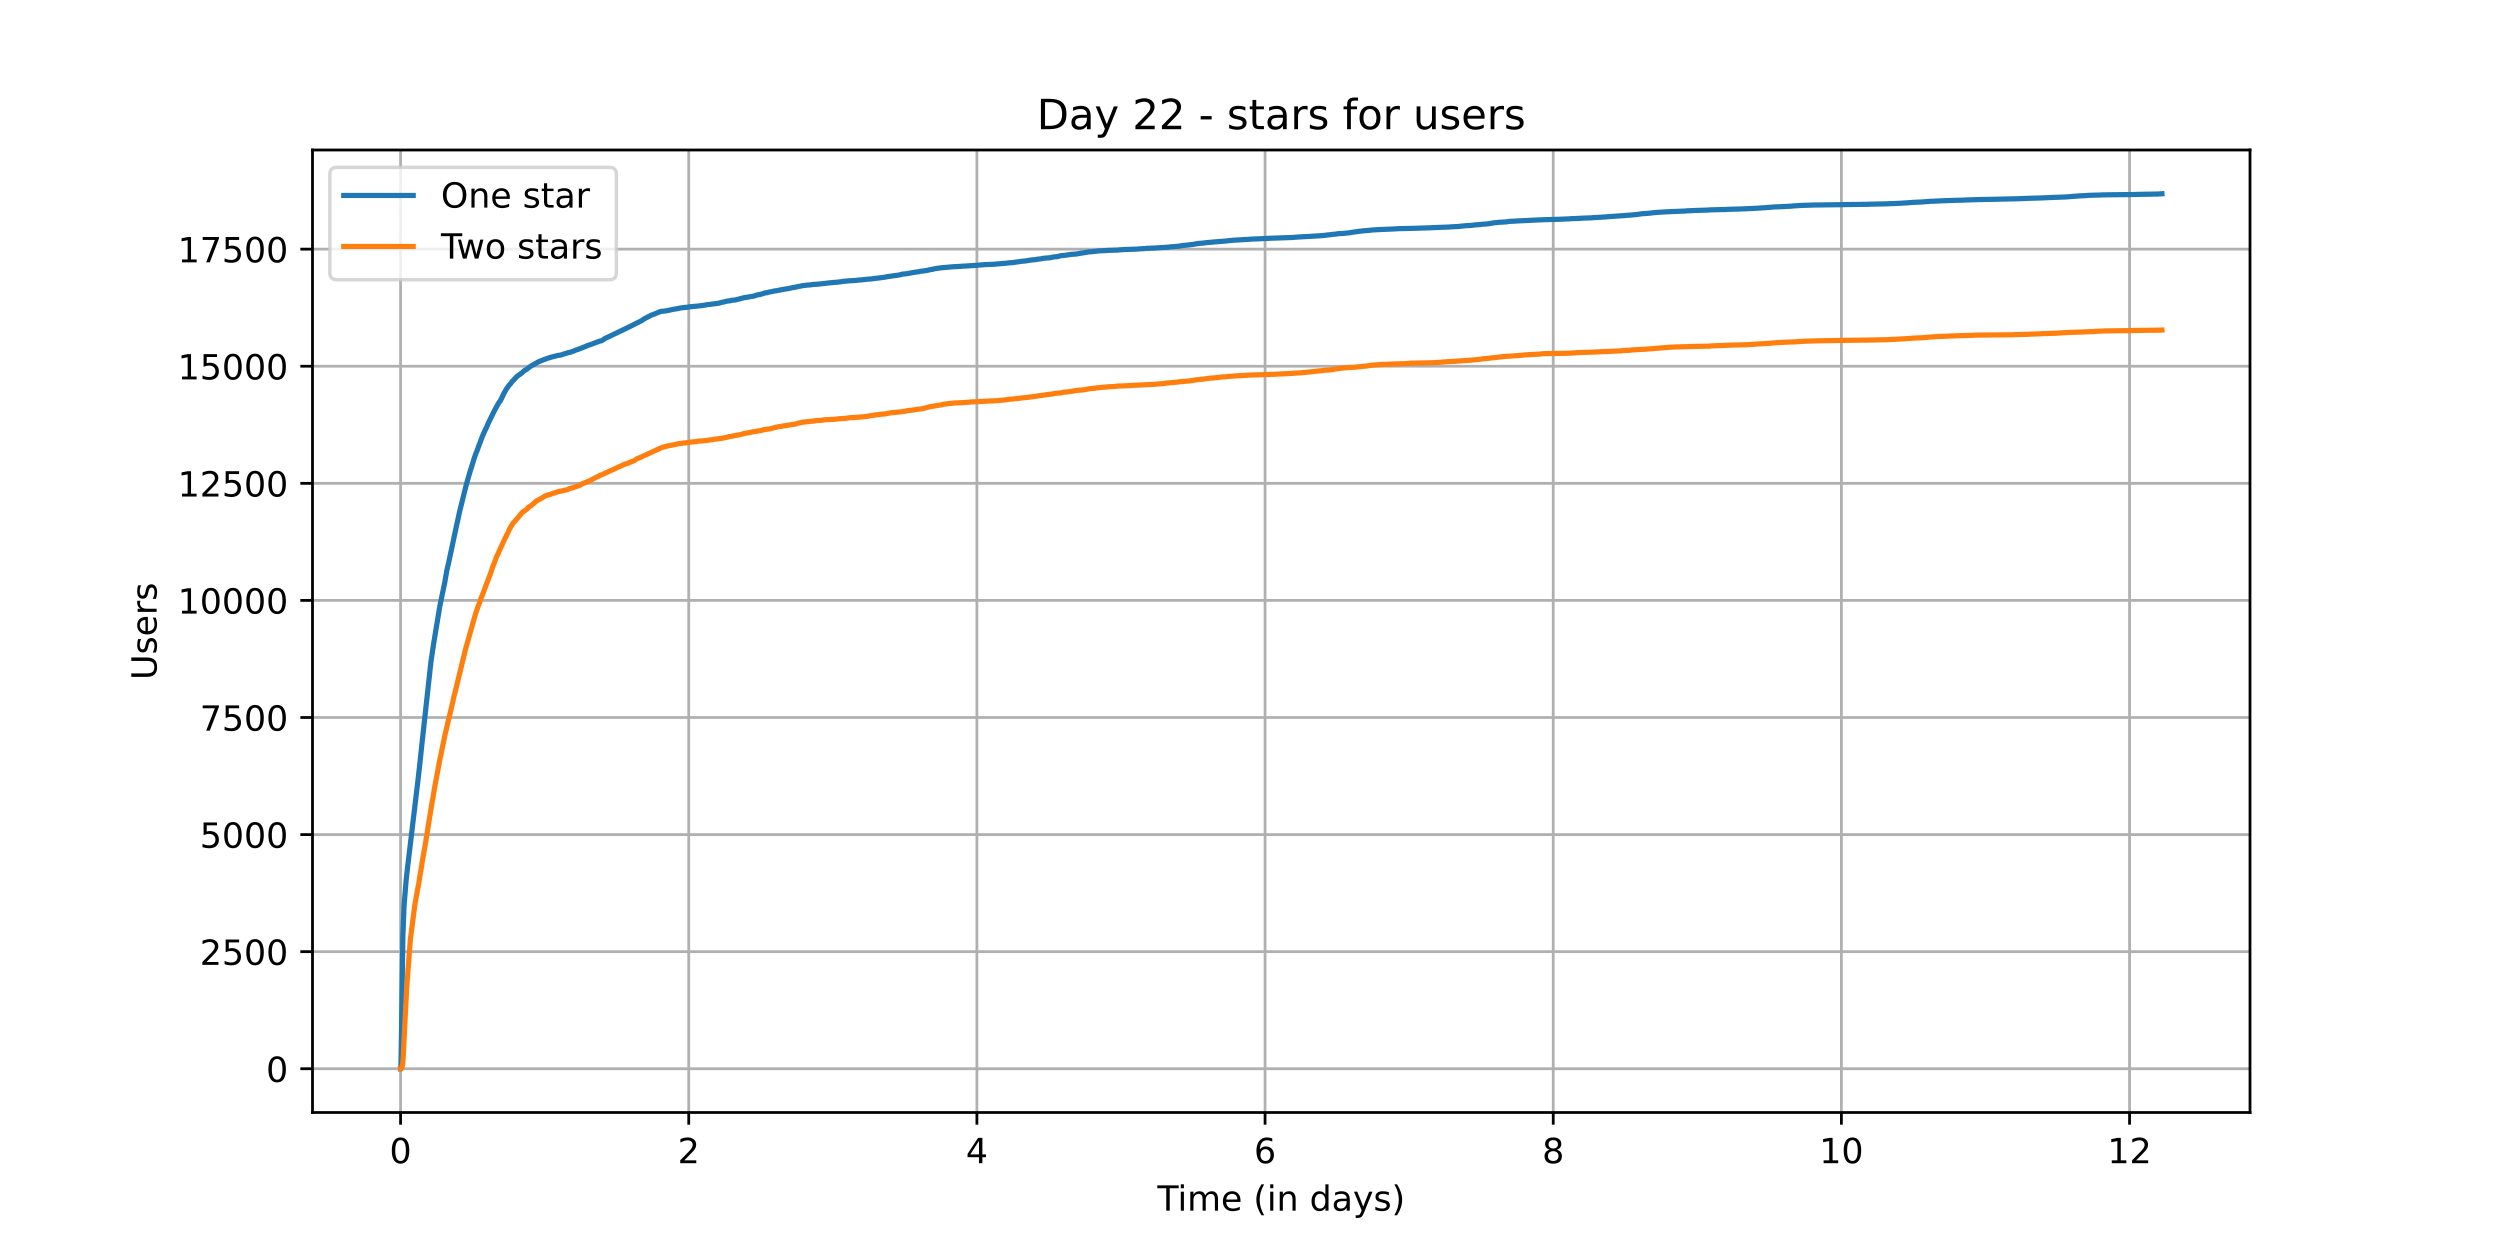 <?xml version="1.0" encoding="utf-8" standalone="no"?>
<!DOCTYPE svg PUBLIC "-//W3C//DTD SVG 1.1//EN"
  "http://www.w3.org/Graphics/SVG/1.1/DTD/svg11.dtd">
<!-- Created with matplotlib (https://matplotlib.org/) -->
<svg height="360pt" version="1.1" viewBox="0 0 720 360" width="720pt" xmlns="http://www.w3.org/2000/svg" xmlns:xlink="http://www.w3.org/1999/xlink">
 <defs>
  <style type="text/css">*{stroke-linecap:butt;stroke-linejoin:round;}</style>
 </defs>
 <g id="figure_1">
  <g id="patch_1">
   <path d="M 0 360 
L 720 360 
L 720 0 
L 0 0 
z
" style="fill:#ffffff;"/>
  </g>
  <g id="axes_1">
   <g id="patch_2">
    <path d="M 90 320.4 
L 648 320.4 
L 648 43.2 
L 90 43.2 
z
" style="fill:#ffffff;"/>
   </g>
   <g id="matplotlib.axis_1">
    <g id="xtick_1">
     <g id="line2d_1">
      <path clip-path="url(#p41ca2d8dbc)" d="M 115.364 320.4 
L 115.364 43.2 
" style="fill:none;stroke:#b0b0b0;stroke-linecap:square;stroke-width:0.8;"/>
     </g>
     <g id="line2d_2">
      <defs>
       <path d="M 0 0 
L 0 3.5 
" id="m60ec435f78" style="stroke:#000000;stroke-width:0.8;"/>
      </defs>
      <g>
       <use style="stroke:#000000;stroke-width:0.8;" x="115.364" xlink:href="#m60ec435f78" y="320.4"/>
      </g>
     </g>
     <g id="text_1">
      <!-- 0 -->
      <g transform="translate(112.182 334.998)scale(0.1 -0.1)">
       <defs>
        <path d="M 31.781 66.406 
Q 24.172 66.406 20.328 58.906 
Q 16.5 51.422 16.5 36.375 
Q 16.5 21.391 20.328 13.891 
Q 24.172 6.391 31.781 6.391 
Q 39.453 6.391 43.281 13.891 
Q 47.125 21.391 47.125 36.375 
Q 47.125 51.422 43.281 58.906 
Q 39.453 66.406 31.781 66.406 
z
M 31.781 74.219 
Q 44.047 74.219 50.516 64.516 
Q 56.984 54.828 56.984 36.375 
Q 56.984 17.969 50.516 8.266 
Q 44.047 -1.422 31.781 -1.422 
Q 19.531 -1.422 13.062 8.266 
Q 6.594 17.969 6.594 36.375 
Q 6.594 54.828 13.062 64.516 
Q 19.531 74.219 31.781 74.219 
z
" id="DejaVuSans-48"/>
       </defs>
       <use xlink:href="#DejaVuSans-48"/>
      </g>
     </g>
    </g>
    <g id="xtick_2">
     <g id="line2d_3">
      <path clip-path="url(#p41ca2d8dbc)" d="M 198.355 320.4 
L 198.355 43.2 
" style="fill:none;stroke:#b0b0b0;stroke-linecap:square;stroke-width:0.8;"/>
     </g>
     <g id="line2d_4">
      <g>
       <use style="stroke:#000000;stroke-width:0.8;" x="198.355" xlink:href="#m60ec435f78" y="320.4"/>
      </g>
     </g>
     <g id="text_2">
      <!-- 2 -->
      <g transform="translate(195.174 334.998)scale(0.1 -0.1)">
       <defs>
        <path d="M 19.188 8.297 
L 53.609 8.297 
L 53.609 0 
L 7.328 0 
L 7.328 8.297 
Q 12.938 14.109 22.625 23.891 
Q 32.328 33.688 34.812 36.531 
Q 39.547 41.844 41.422 45.531 
Q 43.312 49.219 43.312 52.781 
Q 43.312 58.594 39.234 62.25 
Q 35.156 65.922 28.609 65.922 
Q 23.969 65.922 18.812 64.312 
Q 13.672 62.703 7.812 59.422 
L 7.812 69.391 
Q 13.766 71.781 18.938 73 
Q 24.125 74.219 28.422 74.219 
Q 39.75 74.219 46.484 68.547 
Q 53.219 62.891 53.219 53.422 
Q 53.219 48.922 51.531 44.891 
Q 49.859 40.875 45.406 35.406 
Q 44.188 33.984 37.641 27.219 
Q 31.109 20.453 19.188 8.297 
z
" id="DejaVuSans-50"/>
       </defs>
       <use xlink:href="#DejaVuSans-50"/>
      </g>
     </g>
    </g>
    <g id="xtick_3">
     <g id="line2d_5">
      <path clip-path="url(#p41ca2d8dbc)" d="M 281.347 320.4 
L 281.347 43.2 
" style="fill:none;stroke:#b0b0b0;stroke-linecap:square;stroke-width:0.8;"/>
     </g>
     <g id="line2d_6">
      <g>
       <use style="stroke:#000000;stroke-width:0.8;" x="281.347" xlink:href="#m60ec435f78" y="320.4"/>
      </g>
     </g>
     <g id="text_3">
      <!-- 4 -->
      <g transform="translate(278.166 334.998)scale(0.1 -0.1)">
       <defs>
        <path d="M 37.797 64.312 
L 12.891 25.391 
L 37.797 25.391 
z
M 35.203 72.906 
L 47.609 72.906 
L 47.609 25.391 
L 58.016 25.391 
L 58.016 17.188 
L 47.609 17.188 
L 47.609 0 
L 37.797 0 
L 37.797 17.188 
L 4.891 17.188 
L 4.891 26.703 
z
" id="DejaVuSans-52"/>
       </defs>
       <use xlink:href="#DejaVuSans-52"/>
      </g>
     </g>
    </g>
    <g id="xtick_4">
     <g id="line2d_7">
      <path clip-path="url(#p41ca2d8dbc)" d="M 364.338 320.4 
L 364.338 43.2 
" style="fill:none;stroke:#b0b0b0;stroke-linecap:square;stroke-width:0.8;"/>
     </g>
     <g id="line2d_8">
      <g>
       <use style="stroke:#000000;stroke-width:0.8;" x="364.338" xlink:href="#m60ec435f78" y="320.4"/>
      </g>
     </g>
     <g id="text_4">
      <!-- 6 -->
      <g transform="translate(361.157 334.998)scale(0.1 -0.1)">
       <defs>
        <path d="M 33.016 40.375 
Q 26.375 40.375 22.484 35.828 
Q 18.609 31.297 18.609 23.391 
Q 18.609 15.531 22.484 10.953 
Q 26.375 6.391 33.016 6.391 
Q 39.656 6.391 43.531 10.953 
Q 47.406 15.531 47.406 23.391 
Q 47.406 31.297 43.531 35.828 
Q 39.656 40.375 33.016 40.375 
z
M 52.594 71.297 
L 52.594 62.312 
Q 48.875 64.062 45.094 64.984 
Q 41.312 65.922 37.594 65.922 
Q 27.828 65.922 22.672 59.328 
Q 17.531 52.734 16.797 39.406 
Q 19.672 43.656 24.016 45.922 
Q 28.375 48.188 33.594 48.188 
Q 44.578 48.188 50.953 41.516 
Q 57.328 34.859 57.328 23.391 
Q 57.328 12.156 50.688 5.359 
Q 44.047 -1.422 33.016 -1.422 
Q 20.359 -1.422 13.672 8.266 
Q 6.984 17.969 6.984 36.375 
Q 6.984 53.656 15.188 63.938 
Q 23.391 74.219 37.203 74.219 
Q 40.922 74.219 44.703 73.484 
Q 48.484 72.75 52.594 71.297 
z
" id="DejaVuSans-54"/>
       </defs>
       <use xlink:href="#DejaVuSans-54"/>
      </g>
     </g>
    </g>
    <g id="xtick_5">
     <g id="line2d_9">
      <path clip-path="url(#p41ca2d8dbc)" d="M 447.33 320.4 
L 447.33 43.2 
" style="fill:none;stroke:#b0b0b0;stroke-linecap:square;stroke-width:0.8;"/>
     </g>
     <g id="line2d_10">
      <g>
       <use style="stroke:#000000;stroke-width:0.8;" x="447.33" xlink:href="#m60ec435f78" y="320.4"/>
      </g>
     </g>
     <g id="text_5">
      <!-- 8 -->
      <g transform="translate(444.149 334.998)scale(0.1 -0.1)">
       <defs>
        <path d="M 31.781 34.625 
Q 24.75 34.625 20.719 30.859 
Q 16.703 27.094 16.703 20.516 
Q 16.703 13.922 20.719 10.156 
Q 24.75 6.391 31.781 6.391 
Q 38.812 6.391 42.859 10.172 
Q 46.922 13.969 46.922 20.516 
Q 46.922 27.094 42.891 30.859 
Q 38.875 34.625 31.781 34.625 
z
M 21.922 38.812 
Q 15.578 40.375 12.031 44.719 
Q 8.5 49.078 8.5 55.328 
Q 8.5 64.062 14.719 69.141 
Q 20.953 74.219 31.781 74.219 
Q 42.672 74.219 48.875 69.141 
Q 55.078 64.062 55.078 55.328 
Q 55.078 49.078 51.531 44.719 
Q 48 40.375 41.703 38.812 
Q 48.828 37.156 52.797 32.312 
Q 56.781 27.484 56.781 20.516 
Q 56.781 9.906 50.312 4.234 
Q 43.844 -1.422 31.781 -1.422 
Q 19.734 -1.422 13.25 4.234 
Q 6.781 9.906 6.781 20.516 
Q 6.781 27.484 10.781 32.312 
Q 14.797 37.156 21.922 38.812 
z
M 18.312 54.391 
Q 18.312 48.734 21.844 45.562 
Q 25.391 42.391 31.781 42.391 
Q 38.141 42.391 41.719 45.562 
Q 45.312 48.734 45.312 54.391 
Q 45.312 60.062 41.719 63.234 
Q 38.141 66.406 31.781 66.406 
Q 25.391 66.406 21.844 63.234 
Q 18.312 60.062 18.312 54.391 
z
" id="DejaVuSans-56"/>
       </defs>
       <use xlink:href="#DejaVuSans-56"/>
      </g>
     </g>
    </g>
    <g id="xtick_6">
     <g id="line2d_11">
      <path clip-path="url(#p41ca2d8dbc)" d="M 530.322 320.4 
L 530.322 43.2 
" style="fill:none;stroke:#b0b0b0;stroke-linecap:square;stroke-width:0.8;"/>
     </g>
     <g id="line2d_12">
      <g>
       <use style="stroke:#000000;stroke-width:0.8;" x="530.322" xlink:href="#m60ec435f78" y="320.4"/>
      </g>
     </g>
     <g id="text_6">
      <!-- 10 -->
      <g transform="translate(523.959 334.998)scale(0.1 -0.1)">
       <defs>
        <path d="M 12.406 8.297 
L 28.516 8.297 
L 28.516 63.922 
L 10.984 60.406 
L 10.984 69.391 
L 28.422 72.906 
L 38.281 72.906 
L 38.281 8.297 
L 54.391 8.297 
L 54.391 0 
L 12.406 0 
z
" id="DejaVuSans-49"/>
       </defs>
       <use xlink:href="#DejaVuSans-49"/>
       <use x="63.623" xlink:href="#DejaVuSans-48"/>
      </g>
     </g>
    </g>
    <g id="xtick_7">
     <g id="line2d_13">
      <path clip-path="url(#p41ca2d8dbc)" d="M 613.313 320.4 
L 613.313 43.2 
" style="fill:none;stroke:#b0b0b0;stroke-linecap:square;stroke-width:0.8;"/>
     </g>
     <g id="line2d_14">
      <g>
       <use style="stroke:#000000;stroke-width:0.8;" x="613.313" xlink:href="#m60ec435f78" y="320.4"/>
      </g>
     </g>
     <g id="text_7">
      <!-- 12 -->
      <g transform="translate(606.951 334.998)scale(0.1 -0.1)">
       <use xlink:href="#DejaVuSans-49"/>
       <use x="63.623" xlink:href="#DejaVuSans-50"/>
      </g>
     </g>
    </g>
    <g id="text_8">
     <!-- Time (in days) -->
     <g transform="translate(333.327 348.677)scale(0.1 -0.1)">
      <defs>
       <path d="M -0.297 72.906 
L 61.375 72.906 
L 61.375 64.594 
L 35.5 64.594 
L 35.5 0 
L 25.594 0 
L 25.594 64.594 
L -0.297 64.594 
z
" id="DejaVuSans-84"/>
       <path d="M 9.422 54.688 
L 18.406 54.688 
L 18.406 0 
L 9.422 0 
z
M 9.422 75.984 
L 18.406 75.984 
L 18.406 64.594 
L 9.422 64.594 
z
" id="DejaVuSans-105"/>
       <path d="M 52 44.188 
Q 55.375 50.25 60.062 53.125 
Q 64.75 56 71.094 56 
Q 79.641 56 84.281 50.016 
Q 88.922 44.047 88.922 33.016 
L 88.922 0 
L 79.891 0 
L 79.891 32.719 
Q 79.891 40.578 77.094 44.375 
Q 74.312 48.188 68.609 48.188 
Q 61.625 48.188 57.562 43.547 
Q 53.516 38.922 53.516 30.906 
L 53.516 0 
L 44.484 0 
L 44.484 32.719 
Q 44.484 40.625 41.703 44.406 
Q 38.922 48.188 33.109 48.188 
Q 26.219 48.188 22.156 43.531 
Q 18.109 38.875 18.109 30.906 
L 18.109 0 
L 9.078 0 
L 9.078 54.688 
L 18.109 54.688 
L 18.109 46.188 
Q 21.188 51.219 25.484 53.609 
Q 29.781 56 35.688 56 
Q 41.656 56 45.828 52.969 
Q 50 49.953 52 44.188 
z
" id="DejaVuSans-109"/>
       <path d="M 56.203 29.594 
L 56.203 25.203 
L 14.891 25.203 
Q 15.484 15.922 20.484 11.062 
Q 25.484 6.203 34.422 6.203 
Q 39.594 6.203 44.453 7.469 
Q 49.312 8.734 54.109 11.281 
L 54.109 2.781 
Q 49.266 0.734 44.188 -0.344 
Q 39.109 -1.422 33.891 -1.422 
Q 20.797 -1.422 13.156 6.188 
Q 5.516 13.812 5.516 26.812 
Q 5.516 40.234 12.766 48.109 
Q 20.016 56 32.328 56 
Q 43.359 56 49.781 48.891 
Q 56.203 41.797 56.203 29.594 
z
M 47.219 32.234 
Q 47.125 39.594 43.094 43.984 
Q 39.062 48.391 32.422 48.391 
Q 24.906 48.391 20.391 44.141 
Q 15.875 39.891 15.188 32.172 
z
" id="DejaVuSans-101"/>
       <path id="DejaVuSans-32"/>
       <path d="M 31 75.875 
Q 24.469 64.656 21.281 53.656 
Q 18.109 42.672 18.109 31.391 
Q 18.109 20.125 21.312 9.062 
Q 24.516 -2 31 -13.188 
L 23.188 -13.188 
Q 15.875 -1.703 12.234 9.375 
Q 8.594 20.453 8.594 31.391 
Q 8.594 42.281 12.203 53.312 
Q 15.828 64.359 23.188 75.875 
z
" id="DejaVuSans-40"/>
       <path d="M 54.891 33.016 
L 54.891 0 
L 45.906 0 
L 45.906 32.719 
Q 45.906 40.484 42.875 44.328 
Q 39.844 48.188 33.797 48.188 
Q 26.516 48.188 22.312 43.547 
Q 18.109 38.922 18.109 30.906 
L 18.109 0 
L 9.078 0 
L 9.078 54.688 
L 18.109 54.688 
L 18.109 46.188 
Q 21.344 51.125 25.703 53.562 
Q 30.078 56 35.797 56 
Q 45.219 56 50.047 50.172 
Q 54.891 44.344 54.891 33.016 
z
" id="DejaVuSans-110"/>
       <path d="M 45.406 46.391 
L 45.406 75.984 
L 54.391 75.984 
L 54.391 0 
L 45.406 0 
L 45.406 8.203 
Q 42.578 3.328 38.25 0.953 
Q 33.938 -1.422 27.875 -1.422 
Q 17.969 -1.422 11.734 6.484 
Q 5.516 14.406 5.516 27.297 
Q 5.516 40.188 11.734 48.094 
Q 17.969 56 27.875 56 
Q 33.938 56 38.25 53.625 
Q 42.578 51.266 45.406 46.391 
z
M 14.797 27.297 
Q 14.797 17.391 18.875 11.75 
Q 22.953 6.109 30.078 6.109 
Q 37.203 6.109 41.297 11.75 
Q 45.406 17.391 45.406 27.297 
Q 45.406 37.203 41.297 42.844 
Q 37.203 48.484 30.078 48.484 
Q 22.953 48.484 18.875 42.844 
Q 14.797 37.203 14.797 27.297 
z
" id="DejaVuSans-100"/>
       <path d="M 34.281 27.484 
Q 23.391 27.484 19.188 25 
Q 14.984 22.516 14.984 16.5 
Q 14.984 11.719 18.141 8.906 
Q 21.297 6.109 26.703 6.109 
Q 34.188 6.109 38.703 11.406 
Q 43.219 16.703 43.219 25.484 
L 43.219 27.484 
z
M 52.203 31.203 
L 52.203 0 
L 43.219 0 
L 43.219 8.297 
Q 40.141 3.328 35.547 0.953 
Q 30.953 -1.422 24.312 -1.422 
Q 15.922 -1.422 10.953 3.297 
Q 6 8.016 6 15.922 
Q 6 25.141 12.172 29.828 
Q 18.359 34.516 30.609 34.516 
L 43.219 34.516 
L 43.219 35.406 
Q 43.219 41.609 39.141 45 
Q 35.062 48.391 27.688 48.391 
Q 23 48.391 18.547 47.266 
Q 14.109 46.141 10.016 43.891 
L 10.016 52.203 
Q 14.938 54.109 19.578 55.047 
Q 24.219 56 28.609 56 
Q 40.484 56 46.344 49.844 
Q 52.203 43.703 52.203 31.203 
z
" id="DejaVuSans-97"/>
       <path d="M 32.172 -5.078 
Q 28.375 -14.844 24.75 -17.812 
Q 21.141 -20.797 15.094 -20.797 
L 7.906 -20.797 
L 7.906 -13.281 
L 13.188 -13.281 
Q 16.891 -13.281 18.938 -11.516 
Q 21 -9.766 23.484 -3.219 
L 25.094 0.875 
L 2.984 54.688 
L 12.5 54.688 
L 29.594 11.922 
L 46.688 54.688 
L 56.203 54.688 
z
" id="DejaVuSans-121"/>
       <path d="M 44.281 53.078 
L 44.281 44.578 
Q 40.484 46.531 36.375 47.5 
Q 32.281 48.484 27.875 48.484 
Q 21.188 48.484 17.844 46.438 
Q 14.5 44.391 14.5 40.281 
Q 14.5 37.156 16.891 35.375 
Q 19.281 33.594 26.516 31.984 
L 29.594 31.297 
Q 39.156 29.25 43.188 25.516 
Q 47.219 21.781 47.219 15.094 
Q 47.219 7.469 41.188 3.016 
Q 35.156 -1.422 24.609 -1.422 
Q 20.219 -1.422 15.453 -0.562 
Q 10.688 0.297 5.422 2 
L 5.422 11.281 
Q 10.406 8.688 15.234 7.391 
Q 20.062 6.109 24.812 6.109 
Q 31.156 6.109 34.562 8.281 
Q 37.984 10.453 37.984 14.406 
Q 37.984 18.062 35.516 20.016 
Q 33.062 21.969 24.703 23.781 
L 21.578 24.516 
Q 13.234 26.266 9.516 29.906 
Q 5.812 33.547 5.812 39.891 
Q 5.812 47.609 11.281 51.797 
Q 16.75 56 26.812 56 
Q 31.781 56 36.172 55.266 
Q 40.578 54.547 44.281 53.078 
z
" id="DejaVuSans-115"/>
       <path d="M 8.016 75.875 
L 15.828 75.875 
Q 23.141 64.359 26.781 53.312 
Q 30.422 42.281 30.422 31.391 
Q 30.422 20.453 26.781 9.375 
Q 23.141 -1.703 15.828 -13.188 
L 8.016 -13.188 
Q 14.5 -2 17.703 9.062 
Q 20.906 20.125 20.906 31.391 
Q 20.906 42.672 17.703 53.656 
Q 14.5 64.656 8.016 75.875 
z
" id="DejaVuSans-41"/>
      </defs>
      <use xlink:href="#DejaVuSans-84"/>
      <use x="57.959" xlink:href="#DejaVuSans-105"/>
      <use x="85.742" xlink:href="#DejaVuSans-109"/>
      <use x="183.154" xlink:href="#DejaVuSans-101"/>
      <use x="244.678" xlink:href="#DejaVuSans-32"/>
      <use x="276.465" xlink:href="#DejaVuSans-40"/>
      <use x="315.479" xlink:href="#DejaVuSans-105"/>
      <use x="343.262" xlink:href="#DejaVuSans-110"/>
      <use x="406.641" xlink:href="#DejaVuSans-32"/>
      <use x="438.428" xlink:href="#DejaVuSans-100"/>
      <use x="501.904" xlink:href="#DejaVuSans-97"/>
      <use x="563.184" xlink:href="#DejaVuSans-121"/>
      <use x="622.363" xlink:href="#DejaVuSans-115"/>
      <use x="674.463" xlink:href="#DejaVuSans-41"/>
     </g>
    </g>
   </g>
   <g id="matplotlib.axis_2">
    <g id="ytick_1">
     <g id="line2d_15">
      <path clip-path="url(#p41ca2d8dbc)" d="M 90 307.8 
L 648 307.8 
" style="fill:none;stroke:#b0b0b0;stroke-linecap:square;stroke-width:0.8;"/>
     </g>
     <g id="line2d_16">
      <defs>
       <path d="M 0 0 
L -3.5 0 
" id="md77f4e2863" style="stroke:#000000;stroke-width:0.8;"/>
      </defs>
      <g>
       <use style="stroke:#000000;stroke-width:0.8;" x="90" xlink:href="#md77f4e2863" y="307.8"/>
      </g>
     </g>
     <g id="text_9">
      <!-- 0 -->
      <g transform="translate(76.638 311.599)scale(0.1 -0.1)">
       <use xlink:href="#DejaVuSans-48"/>
      </g>
     </g>
    </g>
    <g id="ytick_2">
     <g id="line2d_17">
      <path clip-path="url(#p41ca2d8dbc)" d="M 90 274.08 
L 648 274.08 
" style="fill:none;stroke:#b0b0b0;stroke-linecap:square;stroke-width:0.8;"/>
     </g>
     <g id="line2d_18">
      <g>
       <use style="stroke:#000000;stroke-width:0.8;" x="90" xlink:href="#md77f4e2863" y="274.08"/>
      </g>
     </g>
     <g id="text_10">
      <!-- 2500 -->
      <g transform="translate(57.55 277.879)scale(0.1 -0.1)">
       <defs>
        <path d="M 10.797 72.906 
L 49.516 72.906 
L 49.516 64.594 
L 19.828 64.594 
L 19.828 46.734 
Q 21.969 47.469 24.109 47.828 
Q 26.266 48.188 28.422 48.188 
Q 40.625 48.188 47.75 41.5 
Q 54.891 34.812 54.891 23.391 
Q 54.891 11.625 47.562 5.094 
Q 40.234 -1.422 26.906 -1.422 
Q 22.312 -1.422 17.547 -0.641 
Q 12.797 0.141 7.719 1.703 
L 7.719 11.625 
Q 12.109 9.234 16.797 8.062 
Q 21.484 6.891 26.703 6.891 
Q 35.156 6.891 40.078 11.328 
Q 45.016 15.766 45.016 23.391 
Q 45.016 31 40.078 35.438 
Q 35.156 39.891 26.703 39.891 
Q 22.75 39.891 18.812 39.016 
Q 14.891 38.141 10.797 36.281 
z
" id="DejaVuSans-53"/>
       </defs>
       <use xlink:href="#DejaVuSans-50"/>
       <use x="63.623" xlink:href="#DejaVuSans-53"/>
       <use x="127.246" xlink:href="#DejaVuSans-48"/>
       <use x="190.869" xlink:href="#DejaVuSans-48"/>
      </g>
     </g>
    </g>
    <g id="ytick_3">
     <g id="line2d_19">
      <path clip-path="url(#p41ca2d8dbc)" d="M 90 240.359 
L 648 240.359 
" style="fill:none;stroke:#b0b0b0;stroke-linecap:square;stroke-width:0.8;"/>
     </g>
     <g id="line2d_20">
      <g>
       <use style="stroke:#000000;stroke-width:0.8;" x="90" xlink:href="#md77f4e2863" y="240.359"/>
      </g>
     </g>
     <g id="text_11">
      <!-- 5000 -->
      <g transform="translate(57.55 244.158)scale(0.1 -0.1)">
       <use xlink:href="#DejaVuSans-53"/>
       <use x="63.623" xlink:href="#DejaVuSans-48"/>
       <use x="127.246" xlink:href="#DejaVuSans-48"/>
       <use x="190.869" xlink:href="#DejaVuSans-48"/>
      </g>
     </g>
    </g>
    <g id="ytick_4">
     <g id="line2d_21">
      <path clip-path="url(#p41ca2d8dbc)" d="M 90 206.639 
L 648 206.639 
" style="fill:none;stroke:#b0b0b0;stroke-linecap:square;stroke-width:0.8;"/>
     </g>
     <g id="line2d_22">
      <g>
       <use style="stroke:#000000;stroke-width:0.8;" x="90" xlink:href="#md77f4e2863" y="206.639"/>
      </g>
     </g>
     <g id="text_12">
      <!-- 7500 -->
      <g transform="translate(57.55 210.438)scale(0.1 -0.1)">
       <defs>
        <path d="M 8.203 72.906 
L 55.078 72.906 
L 55.078 68.703 
L 28.609 0 
L 18.312 0 
L 43.219 64.594 
L 8.203 64.594 
z
" id="DejaVuSans-55"/>
       </defs>
       <use xlink:href="#DejaVuSans-55"/>
       <use x="63.623" xlink:href="#DejaVuSans-53"/>
       <use x="127.246" xlink:href="#DejaVuSans-48"/>
       <use x="190.869" xlink:href="#DejaVuSans-48"/>
      </g>
     </g>
    </g>
    <g id="ytick_5">
     <g id="line2d_23">
      <path clip-path="url(#p41ca2d8dbc)" d="M 90 172.918 
L 648 172.918 
" style="fill:none;stroke:#b0b0b0;stroke-linecap:square;stroke-width:0.8;"/>
     </g>
     <g id="line2d_24">
      <g>
       <use style="stroke:#000000;stroke-width:0.8;" x="90" xlink:href="#md77f4e2863" y="172.918"/>
      </g>
     </g>
     <g id="text_13">
      <!-- 10000 -->
      <g transform="translate(51.188 176.717)scale(0.1 -0.1)">
       <use xlink:href="#DejaVuSans-49"/>
       <use x="63.623" xlink:href="#DejaVuSans-48"/>
       <use x="127.246" xlink:href="#DejaVuSans-48"/>
       <use x="190.869" xlink:href="#DejaVuSans-48"/>
       <use x="254.492" xlink:href="#DejaVuSans-48"/>
      </g>
     </g>
    </g>
    <g id="ytick_6">
     <g id="line2d_25">
      <path clip-path="url(#p41ca2d8dbc)" d="M 90 139.198 
L 648 139.198 
" style="fill:none;stroke:#b0b0b0;stroke-linecap:square;stroke-width:0.8;"/>
     </g>
     <g id="line2d_26">
      <g>
       <use style="stroke:#000000;stroke-width:0.8;" x="90" xlink:href="#md77f4e2863" y="139.198"/>
      </g>
     </g>
     <g id="text_14">
      <!-- 12500 -->
      <g transform="translate(51.188 142.997)scale(0.1 -0.1)">
       <use xlink:href="#DejaVuSans-49"/>
       <use x="63.623" xlink:href="#DejaVuSans-50"/>
       <use x="127.246" xlink:href="#DejaVuSans-53"/>
       <use x="190.869" xlink:href="#DejaVuSans-48"/>
       <use x="254.492" xlink:href="#DejaVuSans-48"/>
      </g>
     </g>
    </g>
    <g id="ytick_7">
     <g id="line2d_27">
      <path clip-path="url(#p41ca2d8dbc)" d="M 90 105.477 
L 648 105.477 
" style="fill:none;stroke:#b0b0b0;stroke-linecap:square;stroke-width:0.8;"/>
     </g>
     <g id="line2d_28">
      <g>
       <use style="stroke:#000000;stroke-width:0.8;" x="90" xlink:href="#md77f4e2863" y="105.477"/>
      </g>
     </g>
     <g id="text_15">
      <!-- 15000 -->
      <g transform="translate(51.188 109.276)scale(0.1 -0.1)">
       <use xlink:href="#DejaVuSans-49"/>
       <use x="63.623" xlink:href="#DejaVuSans-53"/>
       <use x="127.246" xlink:href="#DejaVuSans-48"/>
       <use x="190.869" xlink:href="#DejaVuSans-48"/>
       <use x="254.492" xlink:href="#DejaVuSans-48"/>
      </g>
     </g>
    </g>
    <g id="ytick_8">
     <g id="line2d_29">
      <path clip-path="url(#p41ca2d8dbc)" d="M 90 71.757 
L 648 71.757 
" style="fill:none;stroke:#b0b0b0;stroke-linecap:square;stroke-width:0.8;"/>
     </g>
     <g id="line2d_30">
      <g>
       <use style="stroke:#000000;stroke-width:0.8;" x="90" xlink:href="#md77f4e2863" y="71.757"/>
      </g>
     </g>
     <g id="text_16">
      <!-- 17500 -->
      <g transform="translate(51.188 75.556)scale(0.1 -0.1)">
       <use xlink:href="#DejaVuSans-49"/>
       <use x="63.623" xlink:href="#DejaVuSans-55"/>
       <use x="127.246" xlink:href="#DejaVuSans-53"/>
       <use x="190.869" xlink:href="#DejaVuSans-48"/>
       <use x="254.492" xlink:href="#DejaVuSans-48"/>
      </g>
     </g>
    </g>
    <g id="text_17">
     <!-- Users -->
     <g transform="translate(45.108 195.801)rotate(-90)scale(0.1 -0.1)">
      <defs>
       <path d="M 8.688 72.906 
L 18.609 72.906 
L 18.609 28.609 
Q 18.609 16.891 22.844 11.734 
Q 27.094 6.594 36.625 6.594 
Q 46.094 6.594 50.344 11.734 
Q 54.594 16.891 54.594 28.609 
L 54.594 72.906 
L 64.5 72.906 
L 64.5 27.391 
Q 64.5 13.141 57.438 5.859 
Q 50.391 -1.422 36.625 -1.422 
Q 22.797 -1.422 15.734 5.859 
Q 8.688 13.141 8.688 27.391 
z
" id="DejaVuSans-85"/>
       <path d="M 41.109 46.297 
Q 39.594 47.172 37.812 47.578 
Q 36.031 48 33.891 48 
Q 26.266 48 22.188 43.047 
Q 18.109 38.094 18.109 28.812 
L 18.109 0 
L 9.078 0 
L 9.078 54.688 
L 18.109 54.688 
L 18.109 46.188 
Q 20.953 51.172 25.484 53.578 
Q 30.031 56 36.531 56 
Q 37.453 56 38.578 55.875 
Q 39.703 55.766 41.062 55.516 
z
" id="DejaVuSans-114"/>
      </defs>
      <use xlink:href="#DejaVuSans-85"/>
      <use x="73.193" xlink:href="#DejaVuSans-115"/>
      <use x="125.293" xlink:href="#DejaVuSans-101"/>
      <use x="186.816" xlink:href="#DejaVuSans-114"/>
      <use x="227.93" xlink:href="#DejaVuSans-115"/>
     </g>
    </g>
   </g>
   <g id="line2d_31">
    <path clip-path="url(#p41ca2d8dbc)" d="M 115.364 307.8 
L 115.424 307.8 
L 115.452 307.638 
L 115.566 301.272 
L 116.024 269.79 
L 116.366 260.942 
L 116.966 253.537 
L 117.394 249.679 
L 120.364 224.794 
L 120.849 220.545 
L 120.964 219.506 
L 121.506 214.327 
L 124.105 190.628 
L 124.448 188.308 
L 124.876 185.435 
L 125.276 183.007 
L 126.675 174.564 
L 127.189 172.068 
L 128.074 167.86 
L 128.645 164.501 
L 129.331 161.507 
L 130.444 156.247 
L 131.472 151.418 
L 131.786 150.029 
L 132.015 148.949 
L 132.329 147.506 
L 134.213 139.912 
L 134.556 138.645 
L 135.556 135.205 
L 135.671 134.895 
L 136.327 132.818 
L 136.527 132.116 
L 136.899 131.01 
L 136.984 130.835 
L 137.213 130.201 
L 137.298 130.053 
L 137.527 129.432 
L 138.156 127.679 
L 138.241 127.584 
L 138.441 126.977 
L 138.869 125.79 
L 139.412 124.563 
L 139.698 123.915 
L 139.926 123.457 
L 139.955 123.457 
L 140.183 122.944 
L 140.583 121.96 
L 142.297 118.466 
L 142.869 117.374 
L 143.069 117.05 
L 143.326 116.551 
L 143.497 116.254 
L 143.811 115.769 
L 143.926 115.661 
L 144.154 115.323 
L 145.211 113.125 
L 145.297 113.003 
L 145.754 112.181 
L 145.868 111.978 
L 146.04 111.79 
L 146.268 111.439 
L 146.726 110.805 
L 146.983 110.589 
L 147.439 109.942 
L 148.525 108.809 
L 148.725 108.552 
L 148.982 108.35 
L 149.125 108.242 
L 149.41 108.026 
L 150.01 107.635 
L 150.325 107.365 
L 150.582 107.136 
L 150.925 106.812 
L 151.067 106.718 
L 151.21 106.637 
L 151.353 106.529 
L 151.553 106.435 
L 152.01 106.124 
L 152.353 105.814 
L 153.01 105.383 
L 153.438 105.113 
L 153.695 105.005 
L 154.638 104.452 
L 154.809 104.344 
L 155.152 104.169 
L 156.579 103.602 
L 156.894 103.494 
L 158.007 103.076 
L 158.464 102.968 
L 158.749 102.847 
L 159.264 102.739 
L 159.863 102.564 
L 160.32 102.469 
L 160.577 102.375 
L 161.434 102.267 
L 161.634 102.213 
L 161.947 102.118 
L 162.148 102.024 
L 162.719 101.862 
L 162.976 101.768 
L 163.204 101.7 
L 163.833 101.512 
L 164.432 101.417 
L 164.775 101.242 
L 165.146 101.147 
L 165.517 100.945 
L 165.831 100.837 
L 166.088 100.743 
L 166.46 100.635 
L 166.745 100.513 
L 167.916 100.068 
L 168.109 99.974 
L 168.83 99.704 
L 169.059 99.556 
L 169.716 99.353 
L 170.054 99.245 
L 171.224 98.8 
L 171.51 98.692 
L 172.738 98.234 
L 173.252 98.139 
L 173.68 97.883 
L 173.994 97.654 
L 174.165 97.519 
L 180.933 94.282 
L 181.105 94.16 
L 181.39 94.053 
L 184.904 92.286 
L 185.561 91.813 
L 187.361 90.883 
L 187.504 90.788 
L 188.275 90.532 
L 188.504 90.424 
L 190.332 89.669 
L 191.618 89.561 
L 192.046 89.467 
L 192.703 89.359 
L 193.246 89.224 
L 193.732 89.129 
L 193.96 89.062 
L 194.818 88.954 
L 195.017 88.9 
L 195.617 88.792 
L 195.846 88.711 
L 196.788 88.603 
L 197.131 88.563 
L 198.187 88.455 
L 198.644 88.361 
L 199.73 88.253 
L 200.044 88.226 
L 201.214 88.118 
L 201.557 88.077 
L 202.299 87.969 
L 202.642 87.929 
L 203.328 87.834 
L 203.584 87.74 
L 204.584 87.659 
L 204.755 87.605 
L 205.755 87.497 
L 206.155 87.43 
L 207.04 87.322 
L 207.725 87.106 
L 208.239 86.998 
L 208.582 86.958 
L 208.868 86.85 
L 209.41 86.715 
L 210.324 86.621 
L 210.609 86.499 
L 211.78 86.391 
L 212.437 86.202 
L 212.98 86.108 
L 213.294 85.96 
L 213.694 85.892 
L 214.093 85.798 
L 214.322 85.717 
L 215.207 85.609 
L 215.664 85.514 
L 216.235 85.407 
L 216.578 85.366 
L 217.178 85.258 
L 218.12 84.921 
L 218.891 84.813 
L 219.576 84.611 
L 219.89 84.516 
L 220.176 84.395 
L 220.947 84.287 
L 221.176 84.206 
L 221.604 84.098 
L 222.004 84.031 
L 222.49 83.923 
L 222.947 83.815 
L 223.775 83.707 
L 224.232 83.599 
L 224.832 83.491 
L 225.289 83.397 
L 225.917 83.289 
L 226.346 83.208 
L 227.089 83.1 
L 227.517 83.006 
L 228.031 82.898 
L 228.489 82.803 
L 229.174 82.695 
L 229.831 82.507 
L 230.602 82.412 
L 230.86 82.318 
L 231.231 82.264 
L 232.088 82.156 
L 232.431 82.115 
L 233.688 82.021 
L 233.916 81.94 
L 235.63 81.832 
L 235.944 81.805 
L 236.801 81.697 
L 237.144 81.657 
L 238.086 81.562 
L 238.286 81.522 
L 239.485 81.414 
L 239.856 81.36 
L 241.17 81.266 
L 241.341 81.239 
L 242.341 81.131 
L 242.798 81.023 
L 244.168 80.915 
L 244.511 80.875 
L 246.425 80.767 
L 246.796 80.713 
L 247.967 80.605 
L 248.252 80.591 
L 249.224 80.483 
L 249.424 80.443 
L 250.823 80.335 
L 251.109 80.322 
L 251.737 80.214 
L 252.079 80.173 
L 253.022 80.065 
L 253.365 80.025 
L 254.164 79.917 
L 254.507 79.876 
L 255.135 79.782 
L 255.306 79.715 
L 256.049 79.607 
L 256.392 79.566 
L 257.134 79.458 
L 257.505 79.404 
L 258.305 79.296 
L 258.676 79.242 
L 259.276 79.135 
L 259.904 78.946 
L 261.075 78.838 
L 261.503 78.757 
L 262.132 78.649 
L 262.588 78.555 
L 263.274 78.447 
L 263.702 78.366 
L 264.588 78.258 
L 265.13 78.123 
L 266.187 78.015 
L 266.416 77.948 
L 266.731 77.921 
L 267.273 77.826 
L 267.53 77.732 
L 268.216 77.624 
L 268.587 77.57 
L 268.873 77.462 
L 269.302 77.381 
L 269.987 77.273 
L 270.358 77.219 
L 271.272 77.111 
L 271.615 77.071 
L 272.987 76.963 
L 273.33 76.923 
L 274.586 76.815 
L 274.872 76.801 
L 276.756 76.707 
L 276.928 76.68 
L 278.898 76.572 
L 279.241 76.531 
L 281.325 76.423 
L 281.725 76.356 
L 283.267 76.248 
L 283.467 76.208 
L 286.551 76.1 
L 286.951 76.032 
L 288.436 75.924 
L 288.779 75.884 
L 290.035 75.776 
L 290.435 75.709 
L 292.006 75.601 
L 292.434 75.506 
L 293.491 75.371 
L 294.119 75.263 
L 294.433 75.236 
L 295.547 75.129 
L 296.004 75.034 
L 296.66 74.926 
L 297.032 74.872 
L 298.289 74.764 
L 298.774 74.643 
L 299.745 74.549 
L 299.945 74.508 
L 300.402 74.4 
L 300.745 74.36 
L 302.173 74.252 
L 302.516 74.211 
L 303.001 74.103 
L 303.487 73.996 
L 304.657 73.901 
L 304.915 73.807 
L 305.23 73.712 
L 305.429 73.658 
L 306.372 73.55 
L 306.686 73.523 
L 307.429 73.416 
L 307.8 73.362 
L 308.514 73.254 
L 308.799 73.24 
L 310.056 73.146 
L 310.256 73.105 
L 310.913 72.997 
L 311.055 72.957 
L 311.769 72.849 
L 312.169 72.782 
L 312.912 72.674 
L 313.397 72.566 
L 314.767 72.458 
L 315.139 72.404 
L 316.167 72.296 
L 316.509 72.256 
L 318.68 72.148 
L 318.851 72.121 
L 322.021 72.013 
L 322.364 71.972 
L 323.763 71.864 
L 324.049 71.851 
L 327.505 71.743 
L 327.876 71.689 
L 329.789 71.581 
L 330.161 71.527 
L 332.759 71.419 
L 333.045 71.406 
L 334.531 71.298 
L 334.816 71.284 
L 336.558 71.177 
L 336.987 71.096 
L 338.586 71.001 
L 338.786 70.961 
L 339.9 70.853 
L 340.129 70.772 
L 340.986 70.664 
L 341.271 70.651 
L 342.356 70.543 
L 342.556 70.502 
L 342.87 70.475 
L 343.613 70.381 
L 343.813 70.34 
L 344.213 70.273 
L 344.841 70.178 
L 345.041 70.124 
L 346.412 70.017 
L 346.754 69.976 
L 347.583 69.868 
L 347.897 69.841 
L 349.21 69.733 
L 349.553 69.693 
L 350.867 69.585 
L 351.181 69.558 
L 352.552 69.45 
L 352.866 69.423 
L 353.808 69.329 
L 354.009 69.288 
L 355.408 69.18 
L 355.722 69.153 
L 357.721 69.045 
L 357.893 69.018 
L 359.949 68.911 
L 360.292 68.87 
L 362.834 68.762 
L 363.119 68.749 
L 365.09 68.654 
L 365.261 68.627 
L 368.66 68.519 
L 368.946 68.506 
L 372.058 68.398 
L 372.344 68.384 
L 373.601 68.277 
L 373.886 68.263 
L 375.714 68.155 
L 376 68.142 
L 377.971 68.034 
L 378.285 68.007 
L 380.256 67.899 
L 380.598 67.858 
L 381.855 67.751 
L 382.055 67.697 
L 383.255 67.589 
L 383.683 67.508 
L 384.825 67.4 
L 385.282 67.305 
L 387.14 67.198 
L 387.511 67.144 
L 388.768 67.036 
L 389.225 66.928 
L 389.94 66.833 
L 390.139 66.793 
L 390.997 66.698 
L 391.197 66.645 
L 392.197 66.537 
L 392.569 66.483 
L 394.026 66.375 
L 394.368 66.334 
L 395.283 66.226 
L 395.568 66.213 
L 397.539 66.105 
L 397.825 66.091 
L 400.509 65.984 
L 400.795 65.97 
L 402.708 65.862 
L 402.994 65.849 
L 407.735 65.741 
L 408.02 65.727 
L 411.504 65.619 
L 411.79 65.606 
L 414.275 65.498 
L 414.56 65.485 
L 417.474 65.377 
L 417.788 65.336 
L 420.073 65.228 
L 420.444 65.174 
L 421.529 65.066 
L 421.872 65.026 
L 423.642 64.918 
L 423.985 64.878 
L 424.728 64.77 
L 425.014 64.756 
L 426.441 64.662 
L 426.641 64.608 
L 428.212 64.5 
L 428.583 64.446 
L 429.212 64.365 
L 429.383 64.311 
L 430.012 64.217 
L 430.212 64.176 
L 431.268 64.068 
L 431.611 64.028 
L 433.526 63.92 
L 433.84 63.893 
L 434.44 63.785 
L 434.754 63.758 
L 436.868 63.65 
L 437.182 63.623 
L 439.525 63.515 
L 439.811 63.502 
L 441.867 63.394 
L 442.153 63.38 
L 444.809 63.272 
L 445.094 63.259 
L 449.092 63.151 
L 449.378 63.138 
L 451.891 63.03 
L 452.234 62.989 
L 455.089 62.881 
L 455.433 62.841 
L 458.432 62.733 
L 458.632 62.692 
L 460.489 62.585 
L 460.774 62.571 
L 462.631 62.463 
L 462.974 62.423 
L 464.373 62.315 
L 464.658 62.301 
L 466.201 62.193 
L 466.515 62.166 
L 468.114 62.072 
L 468.314 62.032 
L 469.799 61.924 
L 470.114 61.897 
L 471.285 61.789 
L 471.656 61.735 
L 472.428 61.627 
L 472.827 61.559 
L 474.57 61.452 
L 474.742 61.425 
L 475.77 61.317 
L 476.142 61.263 
L 477.427 61.155 
L 477.713 61.141 
L 479.513 61.033 
L 479.827 61.006 
L 482.312 60.899 
L 482.598 60.885 
L 485.426 60.777 
L 485.797 60.723 
L 488.338 60.615 
L 488.624 60.602 
L 492.051 60.494 
L 492.422 60.44 
L 497.192 60.332 
L 497.535 60.292 
L 501.361 60.184 
L 501.647 60.17 
L 504.303 60.062 
L 504.617 60.035 
L 506.53 59.941 
L 506.702 59.914 
L 508.53 59.806 
L 508.872 59.766 
L 510.443 59.658 
L 510.814 59.604 
L 513.728 59.496 
L 514.042 59.469 
L 516.071 59.361 
L 516.442 59.307 
L 518.299 59.199 
L 518.613 59.172 
L 522.013 59.064 
L 522.298 59.051 
L 530.495 58.943 
L 530.78 58.929 
L 538.177 58.835 
L 538.348 58.808 
L 543.604 58.7 
L 543.918 58.673 
L 546.717 58.565 
L 547.003 58.552 
L 548.745 58.444 
L 549.03 58.43 
L 550.487 58.322 
L 550.83 58.282 
L 553.571 58.174 
L 553.914 58.133 
L 555.343 58.026 
L 555.685 57.985 
L 558.543 57.877 
L 558.857 57.85 
L 561.686 57.742 
L 561.972 57.729 
L 565.913 57.621 
L 566.085 57.594 
L 569.598 57.486 
L 569.883 57.473 
L 575.738 57.365 
L 576.023 57.351 
L 581.021 57.243 
L 581.307 57.23 
L 584.107 57.122 
L 584.393 57.108 
L 588.22 57 
L 588.534 56.973 
L 591.162 56.866 
L 591.448 56.852 
L 594.504 56.744 
L 594.79 56.731 
L 596.303 56.623 
L 596.646 56.582 
L 598.247 56.474 
L 598.618 56.42 
L 601.018 56.313 
L 601.389 56.259 
L 605.244 56.151 
L 605.558 56.124 
L 614.954 56.016 
L 615.268 55.989 
L 621.352 55.881 
L 621.637 55.867 
L 622.636 55.8 
L 622.636 55.8 
" style="fill:none;stroke:#1f77b4;stroke-linecap:square;stroke-width:1.5;"/>
   </g>
   <g id="line2d_32">
    <path clip-path="url(#p41ca2d8dbc)" d="M 115.364 307.8 
L 115.681 307.733 
L 115.966 306.451 
L 116.109 304.792 
L 117.108 284.762 
L 118.165 270.734 
L 119.479 260.578 
L 120.193 256.572 
L 120.621 254.36 
L 120.906 252.431 
L 121.107 251.325 
L 121.735 247.359 
L 122.42 243.596 
L 124.133 232.9 
L 124.419 231.228 
L 124.79 229.191 
L 124.933 228.26 
L 125.247 226.412 
L 126.789 218.198 
L 126.932 217.591 
L 128.246 211.238 
L 128.588 209.93 
L 129.016 207.92 
L 129.216 207.178 
L 129.787 204.791 
L 130.216 203.01 
L 130.787 200.353 
L 130.901 200.002 
L 131.272 198.519 
L 134.185 186.514 
L 134.357 185.961 
L 134.785 184.477 
L 135.07 183.439 
L 136.927 176.884 
L 137.127 176.29 
L 137.641 174.739 
L 138.012 173.849 
L 138.555 172.19 
L 138.812 171.664 
L 140.869 166.174 
L 141.012 165.904 
L 141.326 165.014 
L 141.44 164.744 
L 141.726 163.719 
L 142.755 161.048 
L 143.04 160.253 
L 143.411 159.551 
L 143.811 158.607 
L 145.411 155.141 
L 145.669 154.655 
L 145.868 154.21 
L 146.24 153.509 
L 146.783 152.295 
L 147.782 150.622 
L 148.068 150.379 
L 148.297 150.096 
L 148.811 149.489 
L 149.039 149.219 
L 149.782 148.356 
L 150.211 147.816 
L 150.41 147.587 
L 150.553 147.493 
L 150.753 147.304 
L 150.925 147.21 
L 151.496 146.818 
L 151.867 146.549 
L 152.124 146.144 
L 152.896 145.658 
L 154.009 144.741 
L 154.152 144.566 
L 154.352 144.39 
L 155.494 143.73 
L 155.808 143.568 
L 156.008 143.46 
L 156.779 142.988 
L 157.007 142.826 
L 157.321 142.718 
L 157.978 142.529 
L 158.378 142.421 
L 158.55 142.354 
L 159.578 141.976 
L 159.977 141.895 
L 160.177 141.774 
L 160.548 141.666 
L 161.148 141.504 
L 161.776 141.396 
L 162.29 141.261 
L 162.89 141.153 
L 163.404 141.018 
L 163.633 140.938 
L 163.861 140.803 
L 164.09 140.695 
L 164.603 140.56 
L 165.061 140.452 
L 166.088 140.074 
L 166.488 139.966 
L 166.774 139.845 
L 167.06 139.737 
L 167.545 139.427 
L 167.716 139.319 
L 169.487 138.604 
L 169.716 138.523 
L 169.803 138.456 
L 172.081 137.269 
L 172.395 137.188 
L 172.709 136.932 
L 173.023 136.824 
L 173.195 136.77 
L 179.99 133.654 
L 180.362 133.559 
L 180.59 133.492 
L 182.39 132.764 
L 182.705 132.656 
L 183.39 132.143 
L 183.733 132.035 
L 190.446 128.96 
L 190.646 128.852 
L 191.161 128.717 
L 191.618 128.623 
L 191.818 128.582 
L 192.103 128.474 
L 192.561 128.367 
L 193.246 128.259 
L 193.674 128.178 
L 194.161 128.07 
L 194.617 127.975 
L 194.989 127.881 
L 195.217 127.813 
L 196.188 127.706 
L 196.617 127.625 
L 197.673 127.517 
L 198.045 127.463 
L 198.673 127.355 
L 199.016 127.314 
L 200.301 127.207 
L 200.758 127.112 
L 201.757 127.004 
L 202.042 126.991 
L 203.299 126.883 
L 203.699 126.815 
L 204.47 126.707 
L 204.813 126.667 
L 205.412 126.559 
L 205.612 126.505 
L 206.669 126.411 
L 206.897 126.343 
L 207.925 126.235 
L 208.439 126.1 
L 209.153 125.993 
L 209.382 125.925 
L 209.981 125.75 
L 210.838 125.642 
L 211.067 125.561 
L 211.638 125.453 
L 212.094 125.359 
L 212.837 125.251 
L 213.323 125.143 
L 213.665 125.048 
L 213.894 124.981 
L 214.579 124.779 
L 215.407 124.671 
L 215.921 124.549 
L 216.492 124.441 
L 216.977 124.334 
L 217.777 124.226 
L 218.006 124.158 
L 218.349 124.118 
L 219.091 124.01 
L 219.291 123.956 
L 219.662 123.848 
L 219.89 123.767 
L 220.462 123.659 
L 220.776 123.632 
L 221.633 123.524 
L 222.204 123.362 
L 222.604 123.281 
L 222.775 123.201 
L 223.404 123.093 
L 224.032 122.917 
L 224.975 122.809 
L 225.461 122.688 
L 226.289 122.58 
L 226.489 122.54 
L 227.117 122.432 
L 227.46 122.391 
L 228.117 122.283 
L 228.517 122.216 
L 229.203 122.108 
L 230.031 121.825 
L 230.66 121.717 
L 230.888 121.649 
L 231.288 121.582 
L 232.231 121.474 
L 232.516 121.461 
L 233.345 121.353 
L 233.659 121.326 
L 234.516 121.231 
L 234.688 121.164 
L 236.401 121.056 
L 236.744 121.015 
L 237.429 120.908 
L 237.743 120.881 
L 239.942 120.773 
L 240.228 120.759 
L 241.256 120.651 
L 241.627 120.597 
L 243.426 120.489 
L 243.769 120.449 
L 244.426 120.341 
L 244.768 120.301 
L 246.853 120.193 
L 247.196 120.152 
L 248.567 120.044 
L 248.881 120.017 
L 249.766 119.909 
L 249.966 119.855 
L 250.509 119.748 
L 250.88 119.694 
L 251.651 119.586 
L 252.022 119.532 
L 252.736 119.424 
L 253.022 119.41 
L 253.65 119.302 
L 253.936 119.289 
L 255.135 119.181 
L 255.363 119.114 
L 255.792 119.033 
L 256.363 118.925 
L 256.706 118.884 
L 257.82 118.776 
L 258.019 118.736 
L 259.304 118.628 
L 259.675 118.574 
L 260.418 118.48 
L 260.618 118.439 
L 261.103 118.331 
L 261.789 118.223 
L 262.132 118.183 
L 262.903 118.088 
L 263.103 118.048 
L 263.845 117.94 
L 264.274 117.859 
L 265.444 117.751 
L 265.958 117.616 
L 266.445 117.509 
L 266.673 117.441 
L 267.045 117.347 
L 267.273 117.279 
L 267.645 117.171 
L 268.045 117.104 
L 268.616 116.996 
L 269.016 116.929 
L 269.73 116.821 
L 270.158 116.74 
L 270.844 116.632 
L 271.187 116.591 
L 271.415 116.497 
L 271.644 116.429 
L 271.987 116.389 
L 272.815 116.295 
L 273.016 116.241 
L 274.329 116.133 
L 274.729 116.065 
L 277.356 115.957 
L 277.699 115.917 
L 279.326 115.809 
L 279.698 115.755 
L 281.982 115.647 
L 282.268 115.634 
L 284.352 115.526 
L 284.667 115.499 
L 287.322 115.391 
L 287.665 115.35 
L 288.664 115.242 
L 288.95 115.229 
L 289.807 115.121 
L 290.292 115.013 
L 291.863 114.905 
L 292.234 114.851 
L 293.377 114.743 
L 293.805 114.662 
L 294.833 114.555 
L 295.176 114.514 
L 296.232 114.406 
L 296.603 114.352 
L 297.46 114.244 
L 297.66 114.19 
L 298.716 114.083 
L 299.202 113.975 
L 300.088 113.867 
L 300.459 113.813 
L 301.231 113.718 
L 301.488 113.624 
L 302.887 113.516 
L 303.372 113.395 
L 303.801 113.287 
L 304.115 113.26 
L 305.515 113.152 
L 305.686 113.125 
L 305.972 113.017 
L 306.372 112.949 
L 307.628 112.855 
L 307.828 112.815 
L 308.228 112.747 
L 308.999 112.639 
L 309.399 112.572 
L 310.084 112.464 
L 310.455 112.41 
L 311.741 112.302 
L 312.055 112.275 
L 312.711 112.167 
L 312.912 112.113 
L 313.597 112.005 
L 314.054 111.911 
L 315.31 111.816 
L 315.539 111.736 
L 316.909 111.628 
L 317.338 111.547 
L 318.823 111.439 
L 319.165 111.398 
L 321.165 111.29 
L 321.364 111.25 
L 321.736 111.196 
L 324.62 111.088 
L 324.906 111.075 
L 326.62 110.967 
L 326.905 110.953 
L 329.189 110.845 
L 329.504 110.818 
L 332.017 110.71 
L 332.303 110.697 
L 333.445 110.589 
L 333.73 110.576 
L 335.045 110.468 
L 335.445 110.4 
L 336.187 110.292 
L 336.501 110.265 
L 337.93 110.157 
L 338.244 110.13 
L 339.272 110.023 
L 339.7 109.942 
L 340.957 109.834 
L 341.271 109.807 
L 342.67 109.699 
L 343.042 109.645 
L 343.527 109.564 
L 343.67 109.523 
L 344.298 109.429 
L 344.469 109.402 
L 345.383 109.294 
L 345.726 109.254 
L 346.954 109.146 
L 347.383 109.065 
L 348.096 108.957 
L 348.411 108.93 
L 349.839 108.822 
L 350.039 108.782 
L 351.124 108.674 
L 351.553 108.593 
L 353.409 108.485 
L 353.637 108.417 
L 355.151 108.323 
L 355.351 108.283 
L 357.636 108.175 
L 357.807 108.148 
L 359.606 108.04 
L 359.92 108.013 
L 363.748 107.905 
L 364.062 107.878 
L 367.546 107.77 
L 367.86 107.743 
L 370.259 107.635 
L 370.545 107.622 
L 372.259 107.514 
L 372.573 107.487 
L 374.515 107.379 
L 374.829 107.352 
L 375.971 107.244 
L 376.314 107.204 
L 377.656 107.096 
L 378.113 107.001 
L 379.227 106.893 
L 379.57 106.853 
L 380.884 106.745 
L 381.055 106.677 
L 381.398 106.637 
L 383.026 106.529 
L 383.397 106.475 
L 384.169 106.367 
L 384.654 106.246 
L 385.568 106.138 
L 385.939 106.084 
L 386.854 105.99 
L 387.054 105.949 
L 388.796 105.841 
L 389.082 105.828 
L 390.654 105.72 
L 391.025 105.666 
L 391.94 105.571 
L 392.14 105.531 
L 393.483 105.423 
L 393.854 105.369 
L 394.511 105.261 
L 394.883 105.207 
L 395.996 105.099 
L 396.282 105.086 
L 397.796 104.978 
L 398.082 104.964 
L 400.881 104.857 
L 401.195 104.83 
L 404.793 104.722 
L 405.079 104.708 
L 406.421 104.6 
L 406.706 104.587 
L 412.39 104.479 
L 412.704 104.452 
L 414.732 104.344 
L 415.074 104.304 
L 416.531 104.196 
L 416.874 104.155 
L 419.33 104.047 
L 419.702 103.993 
L 421.187 103.885 
L 421.501 103.858 
L 423.3 103.751 
L 423.614 103.724 
L 424.699 103.616 
L 425.014 103.589 
L 426.27 103.481 
L 426.756 103.373 
L 428.012 103.265 
L 428.326 103.238 
L 429.155 103.13 
L 429.555 103.063 
L 430.954 102.955 
L 431.411 102.86 
L 432.525 102.752 
L 432.925 102.685 
L 434.583 102.577 
L 434.897 102.55 
L 436.811 102.442 
L 437.154 102.402 
L 438.554 102.294 
L 438.754 102.253 
L 440.21 102.145 
L 440.525 102.118 
L 443.038 102.011 
L 443.352 101.984 
L 444.295 101.876 
L 444.609 101.849 
L 451.463 101.741 
L 451.749 101.727 
L 453.633 101.619 
L 454.004 101.565 
L 457.632 101.458 
L 457.947 101.431 
L 460.66 101.323 
L 460.974 101.296 
L 463.602 101.188 
L 463.916 101.161 
L 466.829 101.053 
L 467.258 100.972 
L 469.485 100.864 
L 469.885 100.797 
L 471.656 100.689 
L 471.971 100.662 
L 474.256 100.554 
L 474.599 100.513 
L 476.17 100.405 
L 476.542 100.352 
L 477.942 100.244 
L 478.285 100.203 
L 479.971 100.095 
L 480.342 100.041 
L 482.312 99.933 
L 482.598 99.92 
L 486.625 99.812 
L 486.911 99.799 
L 492.337 99.691 
L 492.736 99.623 
L 495.45 99.515 
L 495.735 99.502 
L 498.562 99.394 
L 498.848 99.38 
L 503.56 99.272 
L 503.903 99.232 
L 505.359 99.124 
L 505.673 99.097 
L 507.758 98.989 
L 508.044 98.976 
L 509.672 98.868 
L 510.015 98.827 
L 511.243 98.719 
L 511.557 98.692 
L 513.814 98.585 
L 514.128 98.558 
L 517.156 98.45 
L 517.499 98.409 
L 519.327 98.301 
L 519.642 98.274 
L 523.155 98.166 
L 523.441 98.153 
L 530.324 98.045 
L 530.609 98.032 
L 539.32 97.924 
L 539.605 97.91 
L 544.261 97.802 
L 544.432 97.775 
L 546.717 97.667 
L 547.003 97.654 
L 548.859 97.546 
L 549.202 97.506 
L 550.915 97.398 
L 551.087 97.371 
L 553.772 97.263 
L 554.114 97.222 
L 555.4 97.114 
L 555.743 97.074 
L 557.286 96.966 
L 557.6 96.939 
L 560.486 96.831 
L 560.8 96.804 
L 563.943 96.696 
L 564.257 96.669 
L 568.484 96.561 
L 568.827 96.521 
L 579.565 96.413 
L 579.879 96.386 
L 584.335 96.278 
L 584.678 96.238 
L 587.792 96.13 
L 588.134 96.089 
L 591.934 95.981 
L 592.219 95.968 
L 593.676 95.86 
L 593.962 95.846 
L 595.904 95.739 
L 596.189 95.725 
L 599.903 95.617 
L 600.218 95.59 
L 602.874 95.482 
L 603.216 95.442 
L 605.644 95.334 
L 605.958 95.307 
L 613.697 95.213 
L 613.869 95.186 
L 622.465 95.078 
L 622.636 95.064 
L 622.636 95.064 
" style="fill:none;stroke:#ff7f0e;stroke-linecap:square;stroke-width:1.5;"/>
   </g>
   <g id="patch_3">
    <path d="M 90 320.4 
L 90 43.2 
" style="fill:none;stroke:#000000;stroke-linecap:square;stroke-linejoin:miter;stroke-width:0.8;"/>
   </g>
   <g id="patch_4">
    <path d="M 648 320.4 
L 648 43.2 
" style="fill:none;stroke:#000000;stroke-linecap:square;stroke-linejoin:miter;stroke-width:0.8;"/>
   </g>
   <g id="patch_5">
    <path d="M 90 320.4 
L 648 320.4 
" style="fill:none;stroke:#000000;stroke-linecap:square;stroke-linejoin:miter;stroke-width:0.8;"/>
   </g>
   <g id="patch_6">
    <path d="M 90 43.2 
L 648 43.2 
" style="fill:none;stroke:#000000;stroke-linecap:square;stroke-linejoin:miter;stroke-width:0.8;"/>
   </g>
   <g id="text_18">
    <!-- Day 22 - stars for users -->
    <g transform="translate(298.609 37.2)scale(0.12 -0.12)">
     <defs>
      <path d="M 19.672 64.797 
L 19.672 8.109 
L 31.594 8.109 
Q 46.688 8.109 53.688 14.938 
Q 60.688 21.781 60.688 36.531 
Q 60.688 51.172 53.688 57.984 
Q 46.688 64.797 31.594 64.797 
z
M 9.812 72.906 
L 30.078 72.906 
Q 51.266 72.906 61.172 64.094 
Q 71.094 55.281 71.094 36.531 
Q 71.094 17.672 61.125 8.828 
Q 51.172 0 30.078 0 
L 9.812 0 
z
" id="DejaVuSans-68"/>
      <path d="M 4.891 31.391 
L 31.203 31.391 
L 31.203 23.391 
L 4.891 23.391 
z
" id="DejaVuSans-45"/>
      <path d="M 18.312 70.219 
L 18.312 54.688 
L 36.812 54.688 
L 36.812 47.703 
L 18.312 47.703 
L 18.312 18.016 
Q 18.312 11.328 20.141 9.422 
Q 21.969 7.516 27.594 7.516 
L 36.812 7.516 
L 36.812 0 
L 27.594 0 
Q 17.188 0 13.234 3.875 
Q 9.281 7.766 9.281 18.016 
L 9.281 47.703 
L 2.688 47.703 
L 2.688 54.688 
L 9.281 54.688 
L 9.281 70.219 
z
" id="DejaVuSans-116"/>
      <path d="M 37.109 75.984 
L 37.109 68.5 
L 28.516 68.5 
Q 23.688 68.5 21.797 66.547 
Q 19.922 64.594 19.922 59.516 
L 19.922 54.688 
L 34.719 54.688 
L 34.719 47.703 
L 19.922 47.703 
L 19.922 0 
L 10.891 0 
L 10.891 47.703 
L 2.297 47.703 
L 2.297 54.688 
L 10.891 54.688 
L 10.891 58.5 
Q 10.891 67.625 15.141 71.797 
Q 19.391 75.984 28.609 75.984 
z
" id="DejaVuSans-102"/>
      <path d="M 30.609 48.391 
Q 23.391 48.391 19.188 42.75 
Q 14.984 37.109 14.984 27.297 
Q 14.984 17.484 19.156 11.844 
Q 23.344 6.203 30.609 6.203 
Q 37.797 6.203 41.984 11.859 
Q 46.188 17.531 46.188 27.297 
Q 46.188 37.016 41.984 42.703 
Q 37.797 48.391 30.609 48.391 
z
M 30.609 56 
Q 42.328 56 49.016 48.375 
Q 55.719 40.766 55.719 27.297 
Q 55.719 13.875 49.016 6.219 
Q 42.328 -1.422 30.609 -1.422 
Q 18.844 -1.422 12.172 6.219 
Q 5.516 13.875 5.516 27.297 
Q 5.516 40.766 12.172 48.375 
Q 18.844 56 30.609 56 
z
" id="DejaVuSans-111"/>
      <path d="M 8.5 21.578 
L 8.5 54.688 
L 17.484 54.688 
L 17.484 21.922 
Q 17.484 14.156 20.5 10.266 
Q 23.531 6.391 29.594 6.391 
Q 36.859 6.391 41.078 11.031 
Q 45.312 15.672 45.312 23.688 
L 45.312 54.688 
L 54.297 54.688 
L 54.297 0 
L 45.312 0 
L 45.312 8.406 
Q 42.047 3.422 37.719 1 
Q 33.406 -1.422 27.688 -1.422 
Q 18.266 -1.422 13.375 4.438 
Q 8.5 10.297 8.5 21.578 
z
M 31.109 56 
z
" id="DejaVuSans-117"/>
     </defs>
     <use xlink:href="#DejaVuSans-68"/>
     <use x="77.002" xlink:href="#DejaVuSans-97"/>
     <use x="138.281" xlink:href="#DejaVuSans-121"/>
     <use x="197.461" xlink:href="#DejaVuSans-32"/>
     <use x="229.248" xlink:href="#DejaVuSans-50"/>
     <use x="292.871" xlink:href="#DejaVuSans-50"/>
     <use x="356.494" xlink:href="#DejaVuSans-32"/>
     <use x="388.281" xlink:href="#DejaVuSans-45"/>
     <use x="424.365" xlink:href="#DejaVuSans-32"/>
     <use x="456.152" xlink:href="#DejaVuSans-115"/>
     <use x="508.252" xlink:href="#DejaVuSans-116"/>
     <use x="547.461" xlink:href="#DejaVuSans-97"/>
     <use x="608.74" xlink:href="#DejaVuSans-114"/>
     <use x="649.854" xlink:href="#DejaVuSans-115"/>
     <use x="701.953" xlink:href="#DejaVuSans-32"/>
     <use x="733.74" xlink:href="#DejaVuSans-102"/>
     <use x="768.945" xlink:href="#DejaVuSans-111"/>
     <use x="830.127" xlink:href="#DejaVuSans-114"/>
     <use x="871.24" xlink:href="#DejaVuSans-32"/>
     <use x="903.027" xlink:href="#DejaVuSans-117"/>
     <use x="966.406" xlink:href="#DejaVuSans-115"/>
     <use x="1018.506" xlink:href="#DejaVuSans-101"/>
     <use x="1080.029" xlink:href="#DejaVuSans-114"/>
     <use x="1121.143" xlink:href="#DejaVuSans-115"/>
    </g>
   </g>
   <g id="legend_1">
    <g id="patch_7">
     <path d="M 97 80.556 
L 175.511 80.556 
Q 177.511 80.556 177.511 78.556 
L 177.511 50.2 
Q 177.511 48.2 175.511 48.2 
L 97 48.2 
Q 95 48.2 95 50.2 
L 95 78.556 
Q 95 80.556 97 80.556 
z
" style="fill:#ffffff;opacity:0.8;stroke:#cccccc;stroke-linejoin:miter;"/>
    </g>
    <g id="line2d_33">
     <path d="M 99 56.298 
L 119 56.298 
" style="fill:none;stroke:#1f77b4;stroke-linecap:square;stroke-width:1.5;"/>
    </g>
    <g id="line2d_34"/>
    <g id="text_19">
     <!-- One star -->
     <g transform="translate(127 59.798)scale(0.1 -0.1)">
      <defs>
       <path d="M 39.406 66.219 
Q 28.656 66.219 22.328 58.203 
Q 16.016 50.203 16.016 36.375 
Q 16.016 22.609 22.328 14.594 
Q 28.656 6.594 39.406 6.594 
Q 50.141 6.594 56.422 14.594 
Q 62.703 22.609 62.703 36.375 
Q 62.703 50.203 56.422 58.203 
Q 50.141 66.219 39.406 66.219 
z
M 39.406 74.219 
Q 54.734 74.219 63.906 63.938 
Q 73.094 53.656 73.094 36.375 
Q 73.094 19.141 63.906 8.859 
Q 54.734 -1.422 39.406 -1.422 
Q 24.031 -1.422 14.812 8.828 
Q 5.609 19.094 5.609 36.375 
Q 5.609 53.656 14.812 63.938 
Q 24.031 74.219 39.406 74.219 
z
" id="DejaVuSans-79"/>
      </defs>
      <use xlink:href="#DejaVuSans-79"/>
      <use x="78.711" xlink:href="#DejaVuSans-110"/>
      <use x="142.09" xlink:href="#DejaVuSans-101"/>
      <use x="203.613" xlink:href="#DejaVuSans-32"/>
      <use x="235.4" xlink:href="#DejaVuSans-115"/>
      <use x="287.5" xlink:href="#DejaVuSans-116"/>
      <use x="326.709" xlink:href="#DejaVuSans-97"/>
      <use x="387.988" xlink:href="#DejaVuSans-114"/>
     </g>
    </g>
    <g id="line2d_35">
     <path d="M 99 70.977 
L 119 70.977 
" style="fill:none;stroke:#ff7f0e;stroke-linecap:square;stroke-width:1.5;"/>
    </g>
    <g id="line2d_36"/>
    <g id="text_20">
     <!-- Two stars -->
     <g transform="translate(127 74.477)scale(0.1 -0.1)">
      <defs>
       <path d="M 4.203 54.688 
L 13.188 54.688 
L 24.422 12.016 
L 35.594 54.688 
L 46.188 54.688 
L 57.422 12.016 
L 68.609 54.688 
L 77.594 54.688 
L 63.281 0 
L 52.688 0 
L 40.922 44.828 
L 29.109 0 
L 18.5 0 
z
" id="DejaVuSans-119"/>
      </defs>
      <use xlink:href="#DejaVuSans-84"/>
      <use x="44.584" xlink:href="#DejaVuSans-119"/>
      <use x="126.371" xlink:href="#DejaVuSans-111"/>
      <use x="187.553" xlink:href="#DejaVuSans-32"/>
      <use x="219.34" xlink:href="#DejaVuSans-115"/>
      <use x="271.439" xlink:href="#DejaVuSans-116"/>
      <use x="310.648" xlink:href="#DejaVuSans-97"/>
      <use x="371.928" xlink:href="#DejaVuSans-114"/>
      <use x="413.041" xlink:href="#DejaVuSans-115"/>
     </g>
    </g>
   </g>
  </g>
 </g>
 <defs>
  <clipPath id="p41ca2d8dbc">
   <rect height="277.2" width="558" x="90" y="43.2"/>
  </clipPath>
 </defs>
</svg>
